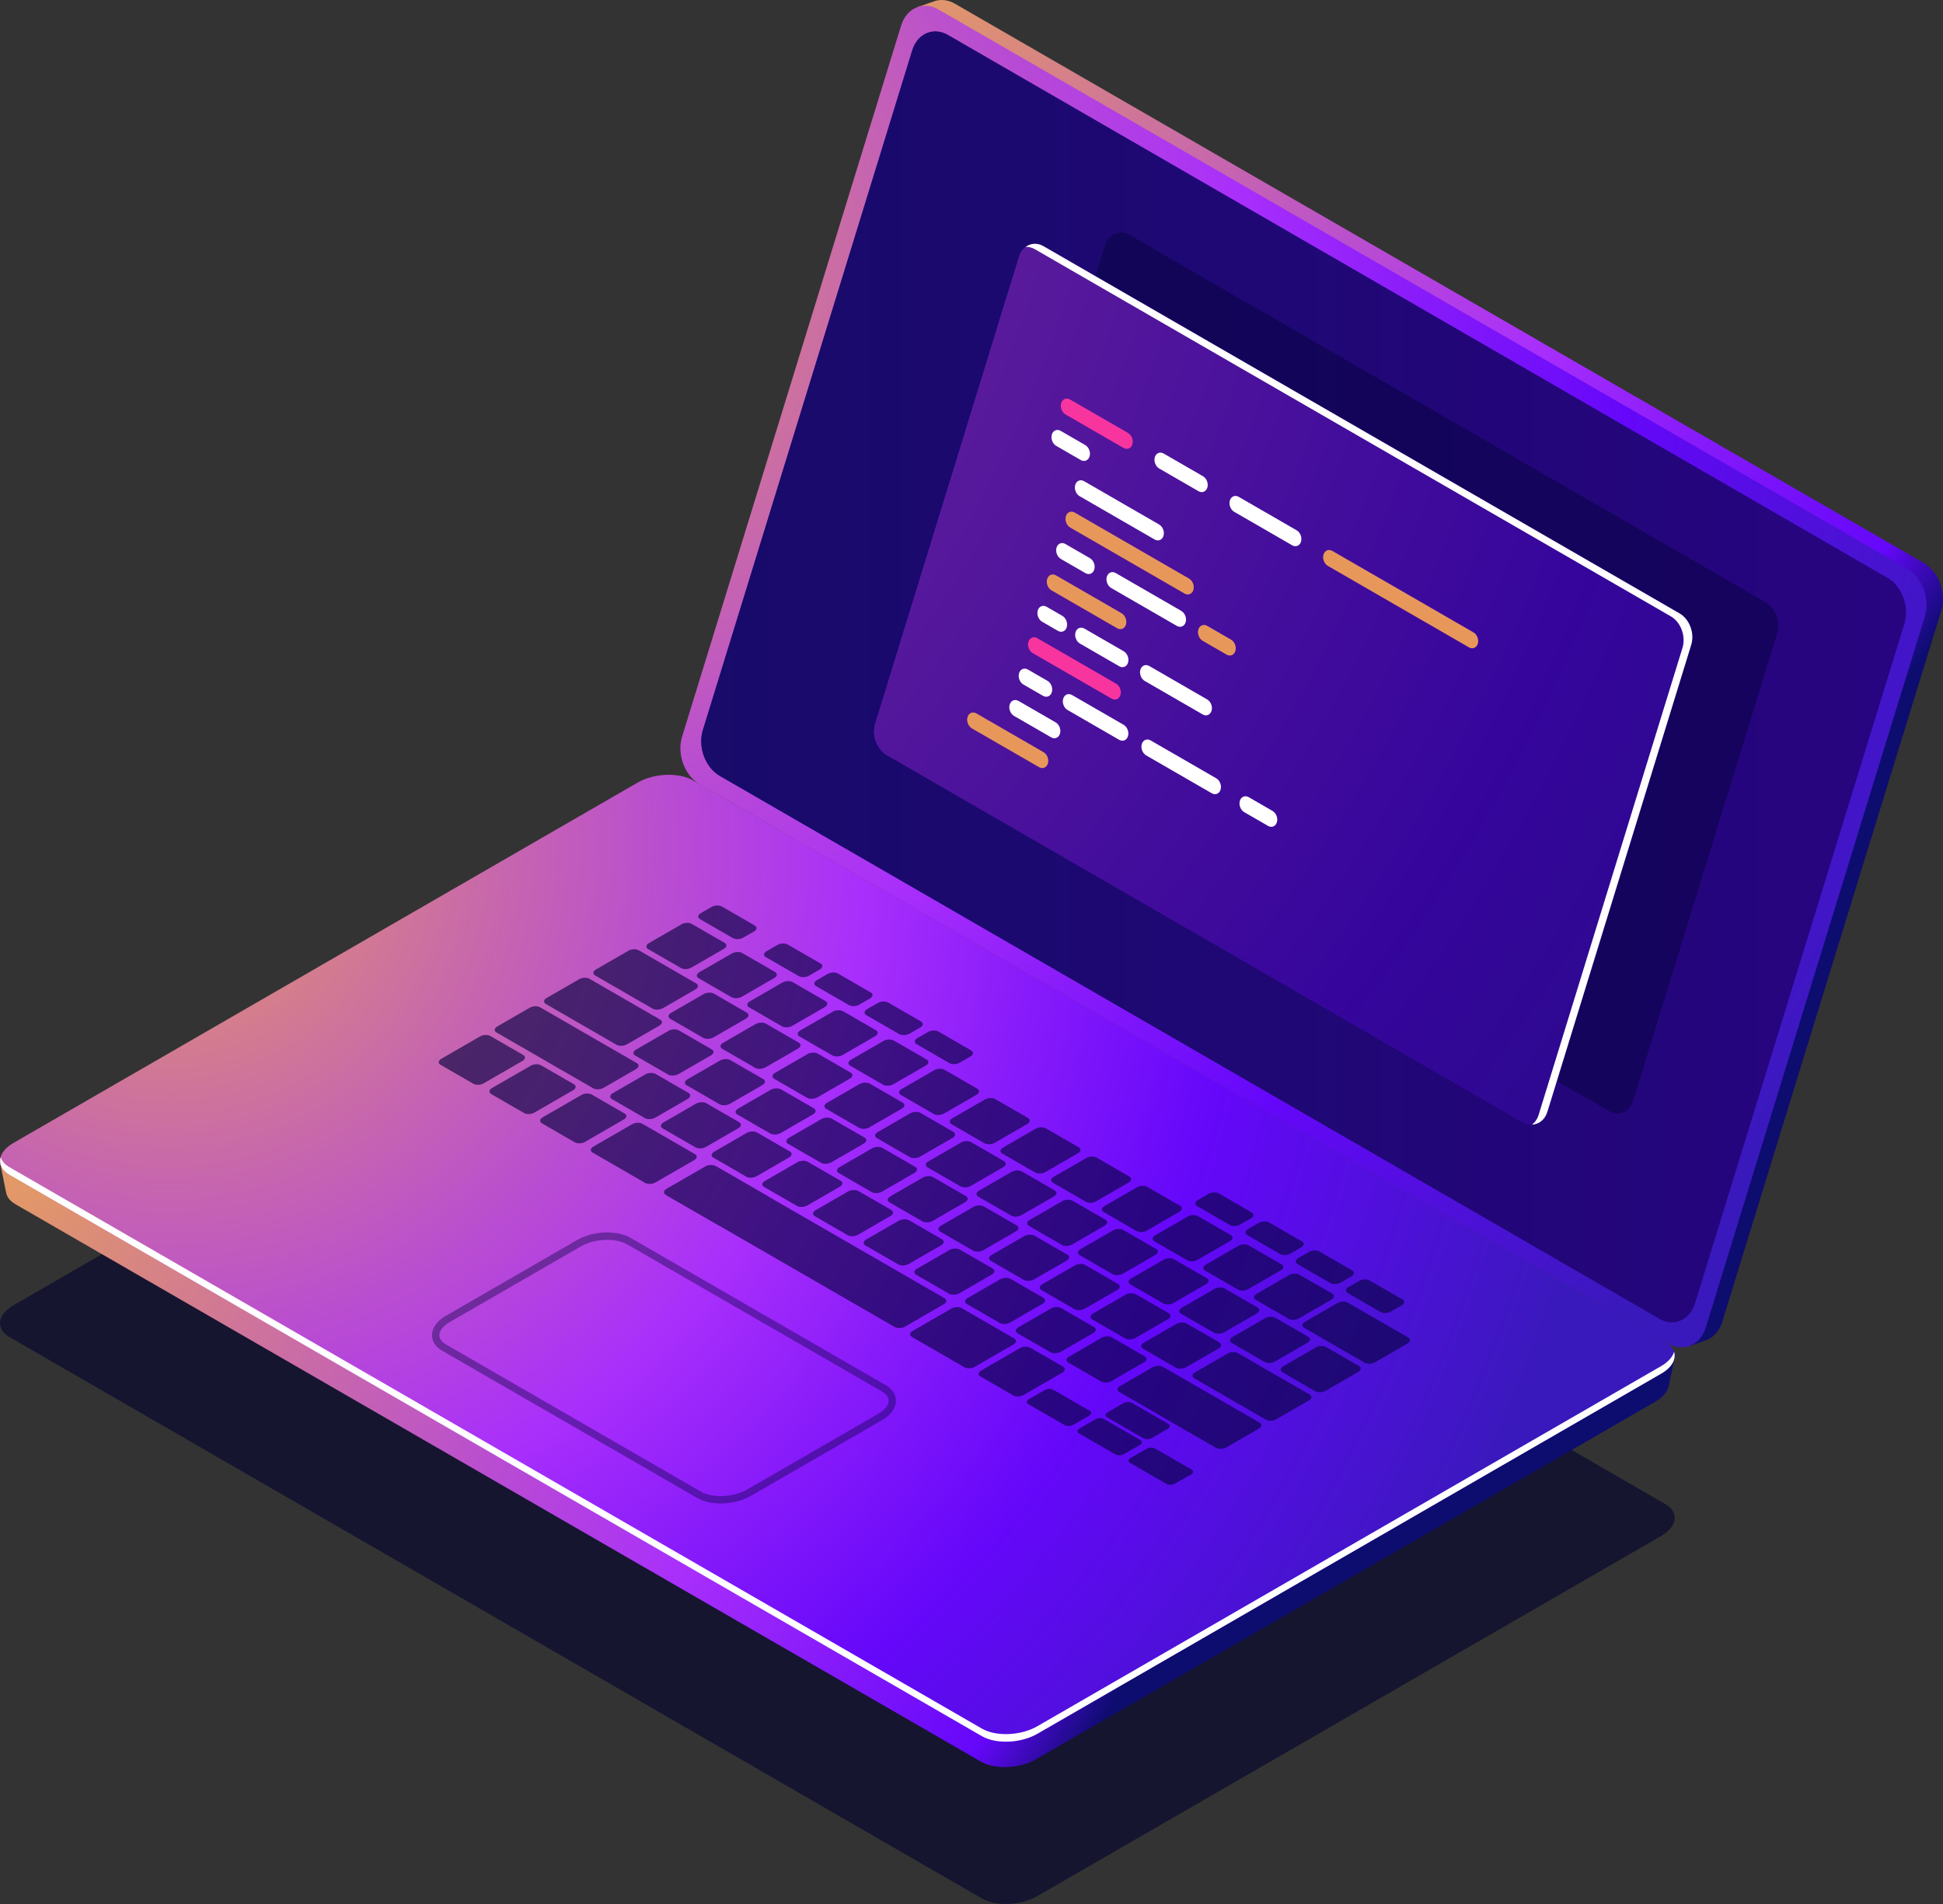<?xml version="1.0" encoding="UTF-8"?>
<svg id="Camada_2" data-name="Camada 2" xmlns="http://www.w3.org/2000/svg" xmlns:xlink="http://www.w3.org/1999/xlink" viewBox="0 0 1318.34 1291.97">
  <rect x="0" y="0" width="1318.34" height="1291.97" fill="#333333" stroke="none"/>
  <defs>
    <style>
      .cls-1 {
        fill: url(#_Áåçûìÿííûé_ãðàäèåíò_109);
      }

      .cls-2 {
        fill: #fff;
      }

      .cls-3 {
        fill: #020230;
        opacity: .6;
      }

      .cls-4, .cls-5 {
        opacity: .4;
      }

      .cls-4, .cls-6, .cls-7 {
        fill: #06033e;
      }

      .cls-8 {
        fill: #f8359e;
      }

      .cls-9 {
        fill: url(#_Áåçûìÿííûé_ãðàäèåíò_441);
      }

      .cls-10 {
        fill: url(#_Áåçûìÿííûé_ãðàäèåíò_343);
      }

      .cls-5, .cls-11 {
        fill: none;
      }

      .cls-12 {
        fill: url(#_Áåçûìÿííûé_ãðàäèåíò_343-2);
      }

      .cls-11, .cls-7 {
        opacity: .5;
      }

      .cls-13 {
        fill: url(#_Áåçûìÿííûé_ãðàäèåíò_113);
      }

      .cls-14 {
        fill: #e8975b;
      }

      .cls-15 {
        fill: url(#_Áåçûìÿííûé_ãðàäèåíò_343-3);
      }
    </style>
    <radialGradient id="_Áåçûìÿííûé_ãðàäèåíò_113" data-name="Áåçûìÿííûé ãðàäèåíò 113" cx="635.75" cy="-21.27" fx="635.75" fy="-21.27" r="1019.99" gradientUnits="userSpaceOnUse">
      <stop offset="0" stop-color="#e39a65"/>
      <stop offset=".47" stop-color="#a92ffb"/>
      <stop offset=".59" stop-color="#881bfa"/>
      <stop offset=".74" stop-color="#6507fa"/>
      <stop offset=".8" stop-color="#0d0c6f"/>
    </radialGradient>
    <radialGradient id="_Áåçûìÿííûé_ãðàäèåíò_109" data-name="Áåçûìÿííûé ãðàäèåíò 109" cx="11.9" cy="797.85" fx="11.9" fy="797.85" r="1115.35" gradientUnits="userSpaceOnUse">
      <stop offset="0" stop-color="#e39a65"/>
      <stop offset=".47" stop-color="#a92ffb"/>
      <stop offset=".57" stop-color="#881bfa"/>
      <stop offset=".68" stop-color="#6507fa"/>
      <stop offset=".74" stop-color="#0d0c6f"/>
    </radialGradient>
    <radialGradient id="_Áåçûìÿííûé_ãðàäèåíò_343" data-name="Áåçûìÿííûé ãðàäèåíò 343" cx="114.48" cy="573.98" fx="114.48" fy="573.98" r="1000.18" gradientUnits="userSpaceOnUse">
      <stop offset="0" stop-color="#e39a65"/>
      <stop offset=".47" stop-color="#a92ffb"/>
      <stop offset=".59" stop-color="#881bfa"/>
      <stop offset=".73" stop-color="#6507fa"/>
      <stop offset="1" stop-color="#3919bb"/>
    </radialGradient>
    <radialGradient id="_Áåçûìÿííûé_ãðàäèåíò_343-2" data-name="Áåçûìÿííûé ãðàäèåíò 343" cx="363.65" cy="191.49" fx="363.65" fy="191.49" r="1020.19" xlink:href="#_Áåçûìÿííûé_ãðàäèåíò_343"/>
    <linearGradient id="_Áåçûìÿííûé_ãðàäèåíò_441" data-name="Áåçûìÿííûé ãðàäèåíò 441" x1="475.78" y1="459.29" x2="1293.27" y2="459.29" gradientUnits="userSpaceOnUse">
      <stop offset="0" stop-color="#3919bb"/>
      <stop offset="1" stop-color="#6507fa"/>
    </linearGradient>
    <radialGradient id="_Áåçûìÿííûé_ãðàäèåíò_343-3" data-name="Áåçûìÿííûé ãðàäèåíò 343" cx="-8.78" cy="-26.37" fx="-8.78" fy="-26.37" r="1588.93" xlink:href="#_Áåçûìÿííûé_ãðàäèåíò_343"/>
  </defs>
  <g id="Camada_2-2" data-name="Camada 2">
    <g>
      <path class="cls-3" d="m666.23,1288.22L6.49,907.32c-9.62-5.55-8.41-15.25,2.69-21.66l423.43-244.47c11.1-6.41,27.9-7.11,37.52-1.55l659.74,380.9c9.62,5.55,8.41,15.25-2.69,21.66l-423.43,244.47c-11.1,6.41-27.9,7.11-37.52,1.55Z"/>
      <path class="cls-13" d="m1305.14,381.95L647.99,2.55c-4.52-2.61-9.23-3.15-13.41-1.93h0s0,0,0,0c-.02,0-.04.02-.06.02l-12.17,4.24,4.28,1.01c-1.72,2.03-3.1,4.56-4.01,7.52l-148.61,482.51c-3.68,11.97,1.71,26.5,12.05,32.47l657.14,379.4c1.6.92,3.22,1.56,4.83,1.97l-1.63,3.55,11.62-4.08h-.03c4.76-1.9,8.68-6.16,10.57-12.3l148.61-482.51c3.68-11.97-1.71-26.5-12.05-32.47Z"/>
      <path class="cls-1" d="m1119.68,925.81l.23.28-649.09-374.75c-9.55-5.51-26.23-4.82-37.25,1.54L14.2,795.01l-13.98-5.34,3.93,19.62h.02c.52,2.94,2.59,5.7,6.3,7.84l655.09,378.22c9.55,5.51,26.23,4.82,37.25-1.54l420.44-242.74c5.19-2.99,8.17-6.71,8.91-10.38l.02.03,4.01-19.09-16.5,4.2Z"/>
      <path class="cls-10" d="m666.23,1178.08L6.49,797.18c-9.62-5.55-8.41-15.25,2.69-21.66l423.43-244.47c11.1-6.41,27.9-7.11,37.52-1.55l659.74,380.9c9.62,5.55,8.41,15.25-2.69,21.66l-423.43,244.47c-11.1,6.41-27.9,7.11-37.52,1.55Z"/>
      <path class="cls-2" d="m1127.18,926.93l-423.43,244.47c-11.1,6.41-27.9,7.11-37.52,1.56L6.49,792.05c-3.28-1.89-5.2-4.28-6-6.84-1.27,4.42.59,8.86,6,11.98l659.74,380.9c9.62,5.55,26.41,4.85,37.52-1.55l423.43-244.47c7.32-4.23,10.24-9.87,8.69-14.82-.99,3.44-3.83,6.88-8.69,9.68Z"/>
      <g class="cls-5">
        <path class="cls-6" d="m321.18,735.37l-22.27-12.86c-1.79-1.03-1.56-2.84.5-4.03l26.29-15.18c2.07-1.19,5.19-1.32,6.98-.29l22.27,12.86c1.79,1.03,1.56,2.84-.5,4.03l-26.29,15.18c-2.07,1.19-5.19,1.32-6.98.29Z"/>
        <path class="cls-6" d="m355.58,755.23l-22.27-12.86c-1.79-1.03-1.56-2.84.5-4.03l26.29-15.18c2.07-1.19,5.19-1.32,6.98-.29l22.27,12.86c1.79,1.03,1.56,2.84-.5,4.03l-26.29,15.18c-2.07,1.19-5.19,1.32-6.98.29Z"/>
        <path class="cls-6" d="m389.97,775.09l-22.27-12.86c-1.79-1.03-1.56-2.84.5-4.03l26.29-15.18c2.06-1.19,5.19-1.32,6.98-.29l22.27,12.86c1.79,1.03,1.56,2.84-.5,4.03l-26.29,15.18c-2.07,1.19-5.19,1.32-6.98.29Z"/>
        <path class="cls-6" d="m437.55,758.69l-22.27-12.86c-1.79-1.03-1.56-2.84.5-4.03l22.07-12.74c2.07-1.19,5.19-1.32,6.98-.29l22.27,12.86c1.79,1.03,1.56,2.84-.5,4.03l-22.07,12.74c-2.07,1.19-5.19,1.32-6.98.29Z"/>
        <path class="cls-6" d="m471.95,778.55l-22.27-12.86c-1.79-1.03-1.56-2.84.5-4.03l22.07-12.74c2.07-1.19,5.19-1.32,6.98-.29l22.27,12.86c1.79,1.03,1.56,2.84-.5,4.03l-22.07,12.74c-2.07,1.19-5.19,1.32-6.98.29Z"/>
        <path class="cls-6" d="m506.34,798.41l-22.27-12.86c-1.79-1.03-1.56-2.84.5-4.03l22.07-12.74c2.06-1.19,5.19-1.32,6.98-.29l22.27,12.86c1.79,1.03,1.56,2.84-.5,4.03l-22.07,12.74c-2.06,1.19-5.19,1.32-6.98.29Z"/>
        <path class="cls-6" d="m540.74,818.27l-22.27-12.86c-1.79-1.03-1.56-2.84.5-4.03l22.07-12.74c2.07-1.19,5.19-1.32,6.98-.29l22.27,12.86c1.79,1.03,1.56,2.84-.5,4.03l-22.07,12.74c-2.07,1.19-5.19,1.32-6.98.29Z"/>
        <path class="cls-6" d="m575.14,838.12l-22.27-12.86c-1.79-1.03-1.56-2.84.5-4.03l22.07-12.74c2.07-1.19,5.19-1.32,6.98-.29l22.27,12.86c1.79,1.03,1.56,2.84-.5,4.03l-22.07,12.74c-2.07,1.19-5.19,1.32-6.98.29Z"/>
        <path class="cls-6" d="m609.53,857.98l-22.27-12.86c-1.79-1.03-1.56-2.84.5-4.03l22.07-12.74c2.07-1.19,5.19-1.32,6.98-.29l22.27,12.86c1.79,1.03,1.56,2.84-.5,4.03l-22.07,12.74c-2.07,1.19-5.19,1.32-6.98.29Z"/>
        <path class="cls-6" d="m643.93,877.84l-22.27-12.86c-1.79-1.03-1.56-2.84.5-4.03l22.07-12.74c2.07-1.19,5.19-1.32,6.98-.29l22.27,12.86c1.79,1.03,1.56,2.84-.5,4.03l-22.07,12.74c-2.07,1.19-5.19,1.32-6.98.29Z"/>
        <path class="cls-6" d="m678.33,897.7l-22.27-12.86c-1.79-1.03-1.56-2.84.5-4.03l22.07-12.74c2.07-1.19,5.19-1.32,6.98-.29l22.27,12.86c1.79,1.03,1.56,2.84-.5,4.03l-22.07,12.74c-2.07,1.19-5.19,1.32-6.98.29Z"/>
        <path class="cls-6" d="m712.73,917.56l-22.27-12.86c-1.79-1.03-1.56-2.84.5-4.03l22.07-12.74c2.07-1.19,5.19-1.32,6.98-.29l22.27,12.86c1.79,1.03,1.56,2.84-.5,4.03l-22.07,12.74c-2.07,1.19-5.19,1.32-6.98.29Z"/>
        <path class="cls-6" d="m747.12,937.42l-22.27-12.86c-1.79-1.03-1.56-2.84.5-4.03l22.07-12.74c2.07-1.19,5.19-1.32,6.98-.29l22.27,12.86c1.79,1.03,1.56,2.84-.5,4.03l-22.07,12.74c-2.06,1.19-5.19,1.32-6.98.29Z"/>
        <path class="cls-6" d="m488.23,749.28l-22.27-12.86c-1.79-1.03-1.56-2.84.5-4.03l22.07-12.74c2.07-1.19,5.19-1.32,6.98-.29l22.27,12.86c1.79,1.03,1.56,2.84-.5,4.03l-22.07,12.74c-2.07,1.19-5.19,1.32-6.98.29Z"/>
        <path class="cls-6" d="m453.32,729.13l-22.27-12.86c-1.79-1.03-1.56-2.84.5-4.03l22.07-12.74c2.07-1.19,5.19-1.32,6.98-.29l22.27,12.86c1.79,1.03,1.56,2.84-.5,4.03l-22.07,12.74c-2.07,1.19-5.19,1.32-6.98.29Z"/>
        <path class="cls-6" d="m418.35,708.94l-47.97-27.7c-1.79-1.03-1.56-2.84.5-4.03l22.07-12.74c2.07-1.19,5.19-1.32,6.98-.29l47.97,27.7c1.79,1.03,1.56,2.84-.5,4.03l-22.07,12.74c-2.07,1.19-5.19,1.32-6.98.29Z"/>
        <path class="cls-6" d="m442.79,684.39l-38.93-22.48c-1.79-1.03-1.56-2.84.5-4.03l22.07-12.74c2.07-1.19,5.19-1.32,6.98-.29l38.93,22.48c1.79,1.03,1.56,2.84-.5,4.03l-22.07,12.74c-2.07,1.19-5.19,1.32-6.98.29Z"/>
        <path class="cls-6" d="m522.63,769.14l-22.27-12.86c-1.79-1.03-1.56-2.84.5-4.03l22.07-12.74c2.07-1.19,5.19-1.32,6.98-.29l22.27,12.86c1.79,1.03,1.56,2.84-.5,4.03l-22.07,12.74c-2.07,1.19-5.19,1.32-6.98.29Z"/>
        <path class="cls-6" d="m557.03,789l-22.27-12.86c-1.79-1.03-1.56-2.84.5-4.03l22.07-12.74c2.07-1.19,5.19-1.32,6.98-.29l22.27,12.86c1.79,1.03,1.56,2.84-.5,4.03l-22.07,12.74c-2.07,1.19-5.19,1.32-6.98.29Z"/>
        <path class="cls-6" d="m591.42,808.86l-22.27-12.86c-1.79-1.03-1.56-2.84.5-4.03l22.07-12.74c2.07-1.19,5.19-1.32,6.98-.29l22.27,12.86c1.79,1.03,1.56,2.84-.5,4.03l-22.07,12.74c-2.07,1.19-5.19,1.32-6.98.29Z"/>
        <path class="cls-6" d="m625.82,828.72l-22.27-12.86c-1.79-1.03-1.56-2.84.5-4.03l22.07-12.74c2.07-1.19,5.19-1.32,6.98-.29l22.27,12.86c1.79,1.03,1.56,2.84-.5,4.03l-22.07,12.74c-2.07,1.19-5.19,1.32-6.98.29Z"/>
        <path class="cls-6" d="m660.22,848.58l-22.27-12.86c-1.79-1.03-1.56-2.84.5-4.03l22.07-12.74c2.06-1.19,5.19-1.32,6.98-.29l22.27,12.86c1.79,1.03,1.56,2.84-.5,4.03l-22.07,12.74c-2.06,1.19-5.19,1.32-6.98.29Z"/>
        <path class="cls-6" d="m694.61,868.44l-22.27-12.86c-1.79-1.03-1.56-2.84.5-4.03l22.07-12.74c2.07-1.19,5.19-1.32,6.98-.29l22.27,12.86c1.79,1.03,1.56,2.84-.5,4.03l-22.07,12.74c-2.07,1.19-5.19,1.32-6.98.29Z"/>
        <path class="cls-6" d="m729.01,888.3l-22.27-12.86c-1.79-1.03-1.56-2.84.5-4.03l22.07-12.74c2.07-1.19,5.19-1.32,6.98-.29l22.27,12.86c1.79,1.03,1.56,2.84-.5,4.03l-22.07,12.74c-2.07,1.19-5.19,1.32-6.98.29Z"/>
        <path class="cls-6" d="m763.41,908.16l-22.27-12.86c-1.79-1.03-1.56-2.84.5-4.03l22.07-12.74c2.06-1.19,5.19-1.32,6.98-.29l22.27,12.86c1.79,1.03,1.56,2.84-.5,4.03l-22.07,12.74c-2.06,1.19-5.19,1.32-6.98.29Z"/>
        <path class="cls-6" d="m797.81,928.02l-22.27-12.86c-1.79-1.03-1.56-2.84.5-4.03l22.07-12.74c2.07-1.19,5.19-1.32,6.98-.29l22.27,12.86c1.79,1.03,1.56,2.84-.5,4.03l-22.07,12.74c-2.07,1.19-5.19,1.32-6.98.29Z"/>
        <path class="cls-6" d="m858.96,963.32l-48.6-28.06c-1.79-1.03-1.56-2.84.5-4.03l22.07-12.74c2.06-1.19,5.19-1.32,6.98-.29l48.6,28.06c1.79,1.03,1.56,2.84-.5,4.03l-22.07,12.74c-2.07,1.19-5.19,1.32-6.98.29Z"/>
        <path class="cls-6" d="m925.93,924.66l-41.02-23.68c-1.79-1.03-1.56-2.84.5-4.03l22.07-12.74c2.07-1.19,5.19-1.32,6.98-.29l41.02,23.68c1.79,1.03,1.56,2.84-.5,4.03l-22.07,12.74c-2.06,1.19-5.19,1.32-6.98.29Z"/>
        <path class="cls-6" d="m582.86,765.26l-22.27-12.86c-1.79-1.03-1.56-2.84.5-4.03l22.07-12.74c2.07-1.19,5.19-1.32,6.98-.29l22.27,12.86c1.79,1.03,1.56,2.84-.5,4.03l-22.07,12.74c-2.07,1.19-5.19,1.32-6.98.29Z"/>
        <path class="cls-6" d="m547.61,744.91l-22.27-12.86c-1.79-1.03-1.56-2.84.5-4.03l22.07-12.74c2.07-1.19,5.19-1.32,6.98-.29l22.27,12.86c1.79,1.03,1.56,2.84-.5,4.03l-22.07,12.74c-2.07,1.19-5.19,1.32-6.98.29Z"/>
        <path class="cls-6" d="m512.36,724.55l-22.27-12.86c-1.79-1.03-1.56-2.84.5-4.03l22.07-12.74c2.07-1.19,5.19-1.32,6.98-.29l22.27,12.86c1.79,1.03,1.56,2.84-.5,4.03l-22.07,12.74c-2.07,1.19-5.19,1.32-6.98.29Z"/>
        <path class="cls-6" d="m477.11,704.2l-22.27-12.86c-1.79-1.03-1.56-2.84.5-4.03l22.07-12.74c2.07-1.19,5.19-1.32,6.98-.29l22.27,12.86c1.79,1.03,1.56,2.84-.5,4.03l-22.07,12.74c-2.07,1.19-5.19,1.32-6.98.29Z"/>
        <path class="cls-6" d="m617.26,785.12l-22.27-12.86c-1.79-1.03-1.56-2.84.5-4.03l22.07-12.74c2.06-1.19,5.19-1.32,6.98-.29l22.27,12.86c1.79,1.03,1.56,2.84-.5,4.03l-22.07,12.74c-2.06,1.19-5.19,1.32-6.98.29Z"/>
        <path class="cls-6" d="m651.66,804.98l-22.27-12.86c-1.79-1.03-1.56-2.84.5-4.03l22.07-12.74c2.07-1.19,5.19-1.32,6.98-.29l22.27,12.86c1.79,1.03,1.56,2.84-.5,4.03l-22.07,12.74c-2.07,1.19-5.19,1.32-6.98.29Z"/>
        <path class="cls-6" d="m686.06,824.84l-22.27-12.86c-1.79-1.03-1.56-2.84.5-4.03l22.07-12.74c2.07-1.19,5.19-1.32,6.98-.29l22.27,12.86c1.79,1.03,1.56,2.84-.5,4.03l-22.07,12.74c-2.07,1.19-5.19,1.32-6.98.29Z"/>
        <path class="cls-6" d="m720.45,844.7l-22.27-12.86c-1.79-1.03-1.56-2.84.5-4.03l22.07-12.74c2.07-1.19,5.19-1.32,6.98-.29l22.27,12.86c1.79,1.03,1.56,2.84-.5,4.03l-22.07,12.74c-2.07,1.19-5.19,1.32-6.98.29Z"/>
        <path class="cls-6" d="m754.85,864.56l-22.27-12.86c-1.79-1.03-1.56-2.84.5-4.03l22.07-12.74c2.07-1.19,5.19-1.32,6.98-.29l22.27,12.86c1.79,1.03,1.56,2.84-.5,4.03l-22.07,12.74c-2.07,1.19-5.19,1.32-6.98.29Z"/>
        <path class="cls-6" d="m789.25,884.41l-22.27-12.86c-1.79-1.03-1.56-2.84.5-4.03l22.07-12.74c2.07-1.19,5.19-1.32,6.98-.29l22.27,12.86c1.79,1.03,1.56,2.84-.5,4.03l-22.07,12.74c-2.07,1.19-5.19,1.32-6.98.29Z"/>
        <path class="cls-6" d="m823.65,904.27l-22.27-12.86c-1.79-1.03-1.56-2.84.5-4.03l22.07-12.74c2.07-1.19,5.19-1.32,6.98-.29l22.27,12.86c1.79,1.03,1.56,2.84-.5,4.03l-22.07,12.74c-2.07,1.19-5.19,1.32-6.98.29Z"/>
        <path class="cls-6" d="m858.04,924.13l-22.27-12.86c-1.79-1.03-1.56-2.84.5-4.03l22.07-12.74c2.06-1.19,5.19-1.32,6.98-.29l22.27,12.86c1.79,1.03,1.56,2.84-.5,4.03l-22.07,12.74c-2.06,1.19-5.19,1.32-6.98.29Z"/>
        <path class="cls-6" d="m892.44,943.99l-22.27-12.86c-1.79-1.03-1.56-2.84.5-4.03l22.07-12.74c2.07-1.19,5.19-1.32,6.98-.29l22.27,12.86c1.79,1.03,1.56,2.84-.5,4.03l-22.07,12.74c-2.07,1.19-5.19,1.32-6.98.29Z"/>
        <path class="cls-6" d="m564.75,716.14l-22.27-12.86c-1.79-1.03-1.56-2.84.5-4.03l22.07-12.74c2.07-1.19,5.19-1.32,6.98-.29l22.27,12.86c1.79,1.03,1.56,2.84-.5,4.03l-22.07,12.74c-2.07,1.19-5.19,1.32-6.98.29Z"/>
        <path class="cls-6" d="m530.53,696.38l-22.27-12.86c-1.79-1.03-1.56-2.84.5-4.03l22.07-12.74c2.07-1.19,5.19-1.32,6.98-.29l22.27,12.86c1.79,1.03,1.56,2.84-.5,4.03l-22.07,12.74c-2.07,1.19-5.19,1.32-6.98.29Z"/>
        <path class="cls-6" d="m496.3,676.62l-22.27-12.86c-1.79-1.03-1.56-2.84.5-4.03l22.07-12.74c2.07-1.19,5.19-1.32,6.98-.29l22.27,12.86c1.79,1.03,1.56,2.84-.5,4.03l-22.07,12.74c-2.07,1.19-5.19,1.32-6.98.29Z"/>
        <path class="cls-6" d="m462.07,656.86l-22.27-12.86c-1.79-1.03-1.56-2.84.5-4.03l22.07-12.74c2.07-1.19,5.19-1.32,6.98-.29l22.27,12.86c1.79,1.03,1.56,2.84-.5,4.03l-22.07,12.74c-2.07,1.19-5.19,1.32-6.98.29Z"/>
        <path class="cls-6" d="m497.27,636.54l-22.27-12.86c-1.79-1.03-1.56-2.84.5-4.03l7.3-4.21c2.07-1.19,5.19-1.32,6.98-.29l22.27,12.86c1.79,1.03,1.56,2.84-.5,4.03l-7.3,4.21c-2.07,1.19-5.19,1.32-6.98.29Z"/>
        <path class="cls-6" d="m541.93,662.32l-22.27-12.86c-1.79-1.03-1.56-2.84.5-4.03l7.3-4.21c2.07-1.19,5.19-1.32,6.98-.29l22.27,12.86c1.79,1.03,1.56,2.84-.5,4.03l-7.3,4.21c-2.07,1.19-5.19,1.32-6.98.29Z"/>
        <path class="cls-6" d="m576.02,682l-22.27-12.86c-1.79-1.03-1.56-2.84.5-4.03l7.3-4.21c2.07-1.19,5.19-1.32,6.98-.29l22.27,12.86c1.79,1.03,1.56,2.84-.5,4.03l-7.3,4.21c-2.07,1.19-5.19,1.32-6.98.29Z"/>
        <path class="cls-6" d="m610.1,701.68l-22.27-12.86c-1.79-1.03-1.56-2.84.5-4.03l7.3-4.21c2.07-1.19,5.19-1.32,6.98-.29l22.27,12.86c1.79,1.03,1.56,2.84-.5,4.03l-7.3,4.21c-2.07,1.19-5.19,1.32-6.98.29Z"/>
        <path class="cls-6" d="m644.18,721.36l-22.27-12.86c-1.79-1.03-1.56-2.84.5-4.03l7.3-4.21c2.06-1.19,5.19-1.32,6.98-.29l22.27,12.86c1.79,1.03,1.56,2.84-.5,4.03l-7.3,4.21c-2.06,1.19-5.19,1.32-6.98.29Z"/>
        <path class="cls-6" d="m834.47,831.22l-22.27-12.86c-1.79-1.03-1.56-2.84.5-4.03l7.3-4.21c2.07-1.19,5.19-1.32,6.98-.29l22.27,12.86c1.79,1.03,1.56,2.84-.5,4.03l-7.3,4.21c-2.07,1.19-5.19,1.32-6.98.29Z"/>
        <path class="cls-6" d="m868.55,850.9l-22.27-12.86c-1.79-1.03-1.56-2.84.5-4.03l7.3-4.21c2.07-1.19,5.19-1.32,6.98-.29l22.27,12.86c1.79,1.03,1.56,2.84-.5,4.03l-7.3,4.21c-2.07,1.19-5.19,1.32-6.98.29Z"/>
        <path class="cls-6" d="m902.64,870.58l-22.27-12.86c-1.79-1.03-1.56-2.84.5-4.03l7.3-4.21c2.07-1.19,5.19-1.32,6.98-.29l22.27,12.86c1.79,1.03,1.56,2.84-.5,4.03l-7.3,4.21c-2.07,1.19-5.19,1.32-6.98.29Z"/>
        <path class="cls-6" d="m936.72,890.25l-22.27-12.86c-1.79-1.03-1.56-2.84.5-4.03l7.3-4.21c2.07-1.19,5.19-1.32,6.98-.29l22.27,12.86c1.79,1.03,1.56,2.84-.5,4.03l-7.3,4.21c-2.07,1.19-5.19,1.32-6.98.29Z"/>
        <path class="cls-6" d="m599.15,736l-22.27-12.86c-1.79-1.03-1.56-2.84.5-4.03l22.07-12.74c2.07-1.19,5.19-1.32,6.98-.29l22.27,12.86c1.79,1.03,1.56,2.84-.5,4.03l-22.07,12.74c-2.07,1.19-5.19,1.32-6.98.29Z"/>
        <path class="cls-6" d="m633.55,755.86l-22.27-12.86c-1.79-1.03-1.56-2.84.5-4.03l22.07-12.74c2.07-1.19,5.19-1.32,6.98-.29l22.27,12.86c1.79,1.03,1.56,2.84-.5,4.03l-22.07,12.74c-2.07,1.19-5.19,1.32-6.98.29Z"/>
        <path class="cls-6" d="m667.94,775.72l-22.27-12.86c-1.79-1.03-1.56-2.84.5-4.03l22.07-12.74c2.07-1.19,5.19-1.32,6.98-.29l22.27,12.86c1.79,1.03,1.56,2.84-.5,4.03l-22.07,12.74c-2.07,1.19-5.19,1.32-6.98.29Z"/>
        <path class="cls-6" d="m702.34,795.58l-22.27-12.86c-1.79-1.03-1.56-2.84.5-4.03l22.07-12.74c2.07-1.19,5.19-1.32,6.98-.29l22.27,12.86c1.79,1.03,1.56,2.84-.5,4.03l-22.07,12.74c-2.07,1.19-5.19,1.32-6.98.29Z"/>
        <path class="cls-6" d="m736.74,815.43l-22.27-12.86c-1.79-1.03-1.56-2.84.5-4.03l22.07-12.74c2.07-1.19,5.19-1.32,6.98-.29l22.27,12.86c1.79,1.03,1.56,2.84-.5,4.03l-22.07,12.74c-2.07,1.19-5.19,1.32-6.98.29Z"/>
        <path class="cls-6" d="m771.14,835.29l-22.27-12.86c-1.79-1.03-1.56-2.84.5-4.03l22.07-12.74c2.06-1.19,5.19-1.32,6.98-.29l22.27,12.86c1.79,1.03,1.56,2.84-.5,4.03l-22.07,12.74c-2.06,1.19-5.19,1.32-6.98.29Z"/>
        <path class="cls-6" d="m805.53,855.15l-22.27-12.86c-1.79-1.03-1.56-2.84.5-4.03l22.07-12.74c2.07-1.19,5.19-1.32,6.98-.29l22.27,12.86c1.79,1.03,1.56,2.84-.5,4.03l-22.07,12.74c-2.07,1.19-5.19,1.32-6.98.29Z"/>
        <path class="cls-6" d="m839.93,875.01l-22.27-12.86c-1.79-1.03-1.56-2.84.5-4.03l22.07-12.74c2.07-1.19,5.19-1.32,6.98-.29l22.27,12.86c1.79,1.03,1.56,2.84-.5,4.03l-22.07,12.74c-2.07,1.19-5.19,1.32-6.98.29Z"/>
        <path class="cls-6" d="m874.33,894.87l-22.27-12.86c-1.79-1.03-1.56-2.84.5-4.03l22.07-12.74c2.06-1.19,5.19-1.32,6.98-.29l22.27,12.86c1.79,1.03,1.56,2.84-.5,4.03l-22.07,12.74c-2.06,1.19-5.19,1.32-6.98.29Z"/>
        <path class="cls-6" d="m402.49,738.45l-65.6-37.87c-1.79-1.03-1.56-2.84.5-4.03l22.07-12.74c2.07-1.19,5.19-1.32,6.98-.29l65.6,37.87c1.79,1.03,1.56,2.84-.5,4.03l-22.07,12.74c-2.07,1.19-5.19,1.32-6.98.29Z"/>
        <path class="cls-6" d="m825.07,982.43l-65.6-37.87c-1.79-1.03-1.56-2.84.5-4.03l22.07-12.74c2.06-1.19,5.19-1.32,6.98-.29l65.6,37.87c1.79,1.03,1.56,2.84-.5,4.03l-22.07,12.74c-2.07,1.19-5.19,1.32-6.98.29Z"/>
        <path class="cls-6" d="m687.51,946.87l-22.27-12.86c-1.79-1.03-1.56-2.84.5-4.03l26.29-15.18c2.07-1.19,5.19-1.32,6.98-.29l22.27,12.86c1.79,1.03,1.56,2.84-.5,4.03l-26.29,15.18c-2.07,1.19-5.19,1.32-6.98.29Z"/>
        <path class="cls-6" d="m437.72,802.65l-35.62-20.57c-1.79-1.03-1.56-2.84.5-4.03l26.29-15.18c2.07-1.19,5.19-1.32,6.98-.29l35.62,20.57c1.79,1.03,1.56,2.84-.5,4.03l-26.29,15.18c-2.07,1.19-5.19,1.32-6.98.29Z"/>
        <path class="cls-6" d="m654.37,927.74l-35.62-20.57c-1.79-1.03-1.56-2.84.5-4.03l26.29-15.18c2.07-1.19,5.19-1.32,6.98-.29l35.62,20.57c1.79,1.03,1.56,2.84-.5,4.03l-26.29,15.18c-2.07,1.19-5.19,1.32-6.98.29Z"/>
        <path class="cls-6" d="m487.35,831.31l-35.62-20.57c-1.79-1.03-1.56-2.84.5-4.03l26.29-15.18c2.07-1.19,5.19-1.32,6.98-.29l35.62,20.57c1.79,1.03,1.56,2.84-.5,4.03l-26.29,15.18c-2.07,1.19-5.19,1.32-6.98.29Z"/>
        <path class="cls-6" d="m485.74,791.38l154.87,89.42c1.92,1.11,1.92,2.91,0,4.02l-26.81,15.48c-1.92,1.11-5.04,1.11-6.96,0l-154.87-89.42,33.77-19.5Z"/>
        <path class="cls-6" d="m783.65,982.88l24.81,14.32c1.47.85,1.28,2.32-.41,3.3l-10.76,6.21c-1.69.98-4.25,1.08-5.72.24l-24.81-14.32c-1.47-.85-1.28-2.32.41-3.3l10.75-6.21c1.69-.98,4.25-1.08,5.72-.24Z"/>
        <path class="cls-6" d="m748.97,962.86l24.81,14.32c1.47.85,1.28,2.32-.41,3.3l-10.76,6.21c-1.69.98-4.25,1.08-5.72.24l-24.81-14.32c-1.47-.85-1.28-2.32.41-3.3l10.75-6.21c1.69-.98,4.25-1.08,5.72-.24Z"/>
        <path class="cls-6" d="m714.57,943l24.81,14.32c1.47.85,1.28,2.32-.41,3.3l-10.75,6.21c-1.69.98-4.25,1.08-5.72.24l-24.81-14.32c-1.47-.85-1.28-2.32.41-3.3l10.75-6.21c1.69-.98,4.25-1.08,5.72-.24Z"/>
        <path class="cls-6" d="m767.96,951.89l24.81,14.32c1.47.85,1.28,2.32-.41,3.3l-10.76,6.21c-1.69.98-4.25,1.08-5.72.24l-24.81-14.32c-1.47-.85-1.28-2.33.41-3.3l10.76-6.21c1.69-.98,4.25-1.08,5.72-.24Z"/>
      </g>
      <g class="cls-5">
        <path class="cls-6" d="m321.18,735.37l-22.27-12.86c-1.79-1.03-1.56-2.84.5-4.03l26.29-15.18c2.07-1.19,5.19-1.32,6.98-.29l22.27,12.86c1.79,1.03,1.56,2.84-.5,4.03l-26.29,15.18c-2.07,1.19-5.19,1.32-6.98.29Z"/>
        <path class="cls-6" d="m355.58,755.23l-22.27-12.86c-1.79-1.03-1.56-2.84.5-4.03l26.29-15.18c2.07-1.19,5.19-1.32,6.98-.29l22.27,12.86c1.79,1.03,1.56,2.84-.5,4.03l-26.29,15.18c-2.07,1.19-5.19,1.32-6.98.29Z"/>
        <path class="cls-6" d="m389.97,775.09l-22.27-12.86c-1.79-1.03-1.56-2.84.5-4.03l26.29-15.18c2.06-1.19,5.19-1.32,6.98-.29l22.27,12.86c1.79,1.03,1.56,2.84-.5,4.03l-26.29,15.18c-2.07,1.19-5.19,1.32-6.98.29Z"/>
        <path class="cls-6" d="m437.55,758.69l-22.27-12.86c-1.79-1.03-1.56-2.84.5-4.03l22.07-12.74c2.07-1.19,5.19-1.32,6.98-.29l22.27,12.86c1.79,1.03,1.56,2.84-.5,4.03l-22.07,12.74c-2.07,1.19-5.19,1.32-6.98.29Z"/>
        <path class="cls-6" d="m471.95,778.55l-22.27-12.86c-1.79-1.03-1.56-2.84.5-4.03l22.07-12.74c2.07-1.19,5.19-1.32,6.98-.29l22.27,12.86c1.79,1.03,1.56,2.84-.5,4.03l-22.07,12.74c-2.07,1.19-5.19,1.32-6.98.29Z"/>
        <path class="cls-6" d="m506.34,798.41l-22.27-12.86c-1.79-1.03-1.56-2.84.5-4.03l22.07-12.74c2.06-1.19,5.19-1.32,6.98-.29l22.27,12.86c1.79,1.03,1.56,2.84-.5,4.03l-22.07,12.74c-2.06,1.19-5.19,1.32-6.98.29Z"/>
        <path class="cls-6" d="m540.74,818.27l-22.27-12.86c-1.79-1.03-1.56-2.84.5-4.03l22.07-12.74c2.07-1.19,5.19-1.32,6.98-.29l22.27,12.86c1.79,1.03,1.56,2.84-.5,4.03l-22.07,12.74c-2.07,1.19-5.19,1.32-6.98.29Z"/>
        <path class="cls-6" d="m575.14,838.12l-22.27-12.86c-1.79-1.03-1.56-2.84.5-4.03l22.07-12.74c2.07-1.19,5.19-1.32,6.98-.29l22.27,12.86c1.79,1.03,1.56,2.84-.5,4.03l-22.07,12.74c-2.07,1.19-5.19,1.32-6.98.29Z"/>
        <path class="cls-6" d="m609.53,857.98l-22.27-12.86c-1.79-1.03-1.56-2.84.5-4.03l22.07-12.74c2.07-1.19,5.19-1.32,6.98-.29l22.27,12.86c1.79,1.03,1.56,2.84-.5,4.03l-22.07,12.74c-2.07,1.19-5.19,1.32-6.98.29Z"/>
        <path class="cls-6" d="m643.93,877.84l-22.27-12.86c-1.79-1.03-1.56-2.84.5-4.03l22.07-12.74c2.07-1.19,5.19-1.32,6.98-.29l22.27,12.86c1.79,1.03,1.56,2.84-.5,4.03l-22.07,12.74c-2.07,1.19-5.19,1.32-6.98.29Z"/>
        <path class="cls-6" d="m678.33,897.7l-22.27-12.86c-1.79-1.03-1.56-2.84.5-4.03l22.07-12.74c2.07-1.19,5.19-1.32,6.98-.29l22.27,12.86c1.79,1.03,1.56,2.84-.5,4.03l-22.07,12.74c-2.07,1.19-5.19,1.32-6.98.29Z"/>
        <path class="cls-6" d="m712.73,917.56l-22.27-12.86c-1.79-1.03-1.56-2.84.5-4.03l22.07-12.74c2.07-1.19,5.19-1.32,6.98-.29l22.27,12.86c1.79,1.03,1.56,2.84-.5,4.03l-22.07,12.74c-2.07,1.19-5.19,1.32-6.98.29Z"/>
        <path class="cls-6" d="m747.12,937.42l-22.27-12.86c-1.79-1.03-1.56-2.84.5-4.03l22.07-12.74c2.07-1.19,5.19-1.32,6.98-.29l22.27,12.86c1.79,1.03,1.56,2.84-.5,4.03l-22.07,12.74c-2.06,1.19-5.19,1.32-6.98.29Z"/>
        <path class="cls-6" d="m488.23,749.28l-22.27-12.86c-1.79-1.03-1.56-2.84.5-4.03l22.07-12.74c2.07-1.19,5.19-1.32,6.98-.29l22.27,12.86c1.79,1.03,1.56,2.84-.5,4.03l-22.07,12.74c-2.07,1.19-5.19,1.32-6.98.29Z"/>
        <path class="cls-6" d="m453.32,729.13l-22.27-12.86c-1.79-1.03-1.56-2.84.5-4.03l22.07-12.74c2.07-1.19,5.19-1.32,6.98-.29l22.27,12.86c1.79,1.03,1.56,2.84-.5,4.03l-22.07,12.74c-2.07,1.19-5.19,1.32-6.98.29Z"/>
        <path class="cls-6" d="m418.35,708.94l-47.97-27.7c-1.79-1.03-1.56-2.84.5-4.03l22.07-12.74c2.07-1.19,5.19-1.32,6.98-.29l47.97,27.7c1.79,1.03,1.56,2.84-.5,4.03l-22.07,12.74c-2.07,1.19-5.19,1.32-6.98.29Z"/>
        <path class="cls-6" d="m442.79,684.39l-38.93-22.48c-1.79-1.03-1.56-2.84.5-4.03l22.07-12.74c2.07-1.19,5.19-1.32,6.98-.29l38.93,22.48c1.79,1.03,1.56,2.84-.5,4.03l-22.07,12.74c-2.07,1.19-5.19,1.32-6.98.29Z"/>
        <path class="cls-6" d="m522.63,769.14l-22.27-12.86c-1.79-1.03-1.56-2.84.5-4.03l22.07-12.74c2.07-1.19,5.19-1.32,6.98-.29l22.27,12.86c1.79,1.03,1.56,2.84-.5,4.03l-22.07,12.74c-2.07,1.19-5.19,1.32-6.98.29Z"/>
        <path class="cls-6" d="m557.03,789l-22.27-12.86c-1.79-1.03-1.56-2.84.5-4.03l22.07-12.74c2.07-1.19,5.19-1.32,6.98-.29l22.27,12.86c1.79,1.03,1.56,2.84-.5,4.03l-22.07,12.74c-2.07,1.19-5.19,1.32-6.98.29Z"/>
        <path class="cls-6" d="m591.42,808.86l-22.27-12.86c-1.79-1.03-1.56-2.84.5-4.03l22.07-12.74c2.07-1.19,5.19-1.32,6.98-.29l22.27,12.86c1.79,1.03,1.56,2.84-.5,4.03l-22.07,12.74c-2.07,1.19-5.19,1.32-6.98.29Z"/>
        <path class="cls-6" d="m625.82,828.72l-22.27-12.86c-1.79-1.03-1.56-2.84.5-4.03l22.07-12.74c2.07-1.19,5.19-1.32,6.98-.29l22.27,12.86c1.79,1.03,1.56,2.84-.5,4.03l-22.07,12.74c-2.07,1.19-5.19,1.32-6.98.29Z"/>
        <path class="cls-6" d="m660.22,848.58l-22.27-12.86c-1.79-1.03-1.56-2.84.5-4.03l22.07-12.74c2.06-1.19,5.19-1.32,6.98-.29l22.27,12.86c1.79,1.03,1.56,2.84-.5,4.03l-22.07,12.74c-2.06,1.19-5.19,1.32-6.98.29Z"/>
        <path class="cls-6" d="m694.61,868.44l-22.27-12.86c-1.79-1.03-1.56-2.84.5-4.03l22.07-12.74c2.07-1.19,5.19-1.32,6.98-.29l22.27,12.86c1.79,1.03,1.56,2.84-.5,4.03l-22.07,12.74c-2.07,1.19-5.19,1.32-6.98.29Z"/>
        <path class="cls-6" d="m729.01,888.3l-22.27-12.86c-1.79-1.03-1.56-2.84.5-4.03l22.07-12.74c2.07-1.19,5.19-1.32,6.98-.29l22.27,12.86c1.79,1.03,1.56,2.84-.5,4.03l-22.07,12.74c-2.07,1.19-5.19,1.32-6.98.29Z"/>
        <path class="cls-6" d="m763.41,908.16l-22.27-12.86c-1.79-1.03-1.56-2.84.5-4.03l22.07-12.74c2.06-1.19,5.19-1.32,6.98-.29l22.27,12.86c1.79,1.03,1.56,2.84-.5,4.03l-22.07,12.74c-2.06,1.19-5.19,1.32-6.98.29Z"/>
        <path class="cls-6" d="m797.81,928.02l-22.27-12.86c-1.79-1.03-1.56-2.84.5-4.03l22.07-12.74c2.07-1.19,5.19-1.32,6.98-.29l22.27,12.86c1.79,1.03,1.56,2.84-.5,4.03l-22.07,12.74c-2.07,1.19-5.19,1.32-6.98.29Z"/>
        <path class="cls-6" d="m858.96,963.32l-48.6-28.06c-1.79-1.03-1.56-2.84.5-4.03l22.07-12.74c2.06-1.19,5.19-1.32,6.98-.29l48.6,28.06c1.79,1.03,1.56,2.84-.5,4.03l-22.07,12.74c-2.07,1.19-5.19,1.32-6.98.29Z"/>
        <path class="cls-6" d="m925.93,924.66l-41.02-23.68c-1.79-1.03-1.56-2.84.5-4.03l22.07-12.74c2.07-1.19,5.19-1.32,6.98-.29l41.02,23.68c1.79,1.03,1.56,2.84-.5,4.03l-22.07,12.74c-2.06,1.19-5.19,1.32-6.98.29Z"/>
        <path class="cls-6" d="m582.86,765.26l-22.27-12.86c-1.79-1.03-1.56-2.84.5-4.03l22.07-12.74c2.07-1.19,5.19-1.32,6.98-.29l22.27,12.86c1.79,1.03,1.56,2.84-.5,4.03l-22.07,12.74c-2.07,1.19-5.19,1.32-6.98.29Z"/>
        <path class="cls-6" d="m547.61,744.91l-22.27-12.86c-1.79-1.03-1.56-2.84.5-4.03l22.07-12.74c2.07-1.19,5.19-1.32,6.98-.29l22.27,12.86c1.79,1.03,1.56,2.84-.5,4.03l-22.07,12.74c-2.07,1.19-5.19,1.32-6.98.29Z"/>
        <path class="cls-6" d="m512.36,724.55l-22.27-12.86c-1.79-1.03-1.56-2.84.5-4.03l22.07-12.74c2.07-1.19,5.19-1.32,6.98-.29l22.27,12.86c1.79,1.03,1.56,2.84-.5,4.03l-22.07,12.74c-2.07,1.19-5.19,1.32-6.98.29Z"/>
        <path class="cls-6" d="m477.11,704.2l-22.27-12.86c-1.79-1.03-1.56-2.84.5-4.03l22.07-12.74c2.07-1.19,5.19-1.32,6.98-.29l22.27,12.86c1.79,1.03,1.56,2.84-.5,4.03l-22.07,12.74c-2.07,1.19-5.19,1.32-6.98.29Z"/>
        <path class="cls-6" d="m617.26,785.12l-22.27-12.86c-1.79-1.03-1.56-2.84.5-4.03l22.07-12.74c2.06-1.19,5.19-1.32,6.98-.29l22.27,12.86c1.79,1.03,1.56,2.84-.5,4.03l-22.07,12.74c-2.06,1.19-5.19,1.32-6.98.29Z"/>
        <path class="cls-6" d="m651.66,804.98l-22.27-12.86c-1.79-1.03-1.56-2.84.5-4.03l22.07-12.74c2.07-1.19,5.19-1.32,6.98-.29l22.27,12.86c1.79,1.03,1.56,2.84-.5,4.03l-22.07,12.74c-2.07,1.19-5.19,1.32-6.98.29Z"/>
        <path class="cls-6" d="m686.06,824.84l-22.27-12.86c-1.79-1.03-1.56-2.84.5-4.03l22.07-12.74c2.07-1.19,5.19-1.32,6.98-.29l22.27,12.86c1.79,1.03,1.56,2.84-.5,4.03l-22.07,12.74c-2.07,1.19-5.19,1.32-6.98.29Z"/>
        <path class="cls-6" d="m720.45,844.7l-22.27-12.86c-1.79-1.03-1.56-2.84.5-4.03l22.07-12.74c2.07-1.19,5.19-1.32,6.98-.29l22.27,12.86c1.79,1.03,1.56,2.84-.5,4.03l-22.07,12.74c-2.07,1.19-5.19,1.32-6.98.29Z"/>
        <path class="cls-6" d="m754.85,864.56l-22.27-12.86c-1.79-1.03-1.56-2.84.5-4.03l22.07-12.74c2.07-1.19,5.19-1.32,6.98-.29l22.27,12.86c1.79,1.03,1.56,2.84-.5,4.03l-22.07,12.74c-2.07,1.19-5.19,1.32-6.98.29Z"/>
        <path class="cls-6" d="m789.25,884.41l-22.27-12.86c-1.79-1.03-1.56-2.84.5-4.03l22.07-12.74c2.07-1.19,5.19-1.32,6.98-.29l22.27,12.86c1.79,1.03,1.56,2.84-.5,4.03l-22.07,12.74c-2.07,1.19-5.19,1.32-6.98.29Z"/>
        <path class="cls-6" d="m823.65,904.27l-22.27-12.86c-1.79-1.03-1.56-2.84.5-4.03l22.07-12.74c2.07-1.19,5.19-1.32,6.98-.29l22.27,12.86c1.79,1.03,1.56,2.84-.5,4.03l-22.07,12.74c-2.07,1.19-5.19,1.32-6.98.29Z"/>
        <path class="cls-6" d="m858.04,924.13l-22.27-12.86c-1.79-1.03-1.56-2.84.5-4.03l22.07-12.74c2.06-1.19,5.19-1.32,6.98-.29l22.27,12.86c1.79,1.03,1.56,2.84-.5,4.03l-22.07,12.74c-2.06,1.19-5.19,1.32-6.98.29Z"/>
        <path class="cls-6" d="m892.44,943.99l-22.27-12.86c-1.79-1.03-1.56-2.84.5-4.03l22.07-12.74c2.07-1.19,5.19-1.32,6.98-.29l22.27,12.86c1.79,1.03,1.56,2.84-.5,4.03l-22.07,12.74c-2.07,1.19-5.19,1.32-6.98.29Z"/>
        <path class="cls-6" d="m564.75,716.14l-22.27-12.86c-1.79-1.03-1.56-2.84.5-4.03l22.07-12.74c2.07-1.19,5.19-1.32,6.98-.29l22.27,12.86c1.79,1.03,1.56,2.84-.5,4.03l-22.07,12.74c-2.07,1.19-5.19,1.32-6.98.29Z"/>
        <path class="cls-6" d="m530.53,696.38l-22.27-12.86c-1.79-1.03-1.56-2.84.5-4.03l22.07-12.74c2.07-1.19,5.19-1.32,6.98-.29l22.27,12.86c1.79,1.03,1.56,2.84-.5,4.03l-22.07,12.74c-2.07,1.19-5.19,1.32-6.98.29Z"/>
        <path class="cls-6" d="m496.3,676.62l-22.27-12.86c-1.79-1.03-1.56-2.84.5-4.03l22.07-12.74c2.07-1.19,5.19-1.32,6.98-.29l22.27,12.86c1.79,1.03,1.56,2.84-.5,4.03l-22.07,12.74c-2.07,1.19-5.19,1.32-6.98.29Z"/>
        <path class="cls-6" d="m462.07,656.86l-22.27-12.86c-1.79-1.03-1.56-2.84.5-4.03l22.07-12.74c2.07-1.19,5.19-1.32,6.98-.29l22.27,12.86c1.79,1.03,1.56,2.84-.5,4.03l-22.07,12.74c-2.07,1.19-5.19,1.32-6.98.29Z"/>
        <path class="cls-6" d="m497.27,636.54l-22.27-12.86c-1.79-1.03-1.56-2.84.5-4.03l7.3-4.21c2.07-1.19,5.19-1.32,6.98-.29l22.27,12.86c1.79,1.03,1.56,2.84-.5,4.03l-7.3,4.21c-2.07,1.19-5.19,1.32-6.98.29Z"/>
        <path class="cls-6" d="m541.93,662.32l-22.27-12.86c-1.79-1.03-1.56-2.84.5-4.03l7.3-4.21c2.07-1.19,5.19-1.32,6.98-.29l22.27,12.86c1.79,1.03,1.56,2.84-.5,4.03l-7.3,4.21c-2.07,1.19-5.19,1.32-6.98.29Z"/>
        <path class="cls-6" d="m576.02,682l-22.27-12.86c-1.79-1.03-1.56-2.84.5-4.03l7.3-4.21c2.07-1.19,5.19-1.32,6.98-.29l22.27,12.86c1.79,1.03,1.56,2.84-.5,4.03l-7.3,4.21c-2.07,1.19-5.19,1.32-6.98.29Z"/>
        <path class="cls-6" d="m610.1,701.68l-22.27-12.86c-1.79-1.03-1.56-2.84.5-4.03l7.3-4.21c2.07-1.19,5.19-1.32,6.98-.29l22.27,12.86c1.79,1.03,1.56,2.84-.5,4.03l-7.3,4.21c-2.07,1.19-5.19,1.32-6.98.29Z"/>
        <path class="cls-6" d="m644.18,721.36l-22.27-12.86c-1.79-1.03-1.56-2.84.5-4.03l7.3-4.21c2.06-1.19,5.19-1.32,6.98-.29l22.27,12.86c1.79,1.03,1.56,2.84-.5,4.03l-7.3,4.21c-2.06,1.19-5.19,1.32-6.98.29Z"/>
        <path class="cls-6" d="m834.47,831.22l-22.27-12.86c-1.79-1.03-1.56-2.84.5-4.03l7.3-4.21c2.07-1.19,5.19-1.32,6.98-.29l22.27,12.86c1.79,1.03,1.56,2.84-.5,4.03l-7.3,4.21c-2.07,1.19-5.19,1.32-6.98.29Z"/>
        <path class="cls-6" d="m868.55,850.9l-22.27-12.86c-1.79-1.03-1.56-2.84.5-4.03l7.3-4.21c2.07-1.19,5.19-1.32,6.98-.29l22.27,12.86c1.79,1.03,1.56,2.84-.5,4.03l-7.3,4.21c-2.07,1.19-5.19,1.32-6.98.29Z"/>
        <path class="cls-6" d="m902.64,870.58l-22.27-12.86c-1.79-1.03-1.56-2.84.5-4.03l7.3-4.21c2.07-1.19,5.19-1.32,6.98-.29l22.27,12.86c1.79,1.03,1.56,2.84-.5,4.03l-7.3,4.21c-2.07,1.19-5.19,1.32-6.98.29Z"/>
        <path class="cls-6" d="m936.72,890.25l-22.27-12.86c-1.79-1.03-1.56-2.84.5-4.03l7.3-4.21c2.07-1.19,5.19-1.32,6.98-.29l22.27,12.86c1.79,1.03,1.56,2.84-.5,4.03l-7.3,4.21c-2.07,1.19-5.19,1.32-6.98.29Z"/>
        <path class="cls-6" d="m599.15,736l-22.27-12.86c-1.79-1.03-1.56-2.84.5-4.03l22.07-12.74c2.07-1.19,5.19-1.32,6.98-.29l22.27,12.86c1.79,1.03,1.56,2.84-.5,4.03l-22.07,12.74c-2.07,1.19-5.19,1.32-6.98.29Z"/>
        <path class="cls-6" d="m633.55,755.86l-22.27-12.86c-1.79-1.03-1.56-2.84.5-4.03l22.07-12.74c2.07-1.19,5.19-1.32,6.98-.29l22.27,12.86c1.79,1.03,1.56,2.84-.5,4.03l-22.07,12.74c-2.07,1.19-5.19,1.32-6.98.29Z"/>
        <path class="cls-6" d="m667.94,775.72l-22.27-12.86c-1.79-1.03-1.56-2.84.5-4.03l22.07-12.74c2.07-1.19,5.19-1.32,6.98-.29l22.27,12.86c1.79,1.03,1.56,2.84-.5,4.03l-22.07,12.74c-2.07,1.19-5.19,1.32-6.98.29Z"/>
        <path class="cls-6" d="m702.34,795.58l-22.27-12.86c-1.79-1.03-1.56-2.84.5-4.03l22.07-12.74c2.07-1.19,5.19-1.32,6.98-.29l22.27,12.86c1.79,1.03,1.56,2.84-.5,4.03l-22.07,12.74c-2.07,1.19-5.19,1.32-6.98.29Z"/>
        <path class="cls-6" d="m736.74,815.43l-22.27-12.86c-1.79-1.03-1.56-2.84.5-4.03l22.07-12.74c2.07-1.19,5.19-1.32,6.98-.29l22.27,12.86c1.79,1.03,1.56,2.84-.5,4.03l-22.07,12.74c-2.07,1.19-5.19,1.32-6.98.29Z"/>
        <path class="cls-6" d="m771.14,835.29l-22.27-12.86c-1.79-1.03-1.56-2.84.5-4.03l22.07-12.74c2.06-1.19,5.19-1.32,6.98-.29l22.27,12.86c1.79,1.03,1.56,2.84-.5,4.03l-22.07,12.74c-2.06,1.19-5.19,1.32-6.98.29Z"/>
        <path class="cls-6" d="m805.53,855.15l-22.27-12.86c-1.79-1.03-1.56-2.84.5-4.03l22.07-12.74c2.07-1.19,5.19-1.32,6.98-.29l22.27,12.86c1.79,1.03,1.56,2.84-.5,4.03l-22.07,12.74c-2.07,1.19-5.19,1.32-6.98.29Z"/>
        <path class="cls-6" d="m839.93,875.01l-22.27-12.86c-1.79-1.03-1.56-2.84.5-4.03l22.07-12.74c2.07-1.19,5.19-1.32,6.98-.29l22.27,12.86c1.79,1.03,1.56,2.84-.5,4.03l-22.07,12.74c-2.07,1.19-5.19,1.32-6.98.29Z"/>
        <path class="cls-6" d="m874.33,894.87l-22.27-12.86c-1.79-1.03-1.56-2.84.5-4.03l22.07-12.74c2.06-1.19,5.19-1.32,6.98-.29l22.27,12.86c1.79,1.03,1.56,2.84-.5,4.03l-22.07,12.74c-2.06,1.19-5.19,1.32-6.98.29Z"/>
        <path class="cls-6" d="m402.49,738.45l-65.6-37.87c-1.79-1.03-1.56-2.84.5-4.03l22.07-12.74c2.07-1.19,5.19-1.32,6.98-.29l65.6,37.87c1.79,1.03,1.56,2.84-.5,4.03l-22.07,12.74c-2.07,1.19-5.19,1.32-6.98.29Z"/>
        <path class="cls-6" d="m825.07,982.43l-65.6-37.87c-1.79-1.03-1.56-2.84.5-4.03l22.07-12.74c2.06-1.19,5.19-1.32,6.98-.29l65.6,37.87c1.79,1.03,1.56,2.84-.5,4.03l-22.07,12.74c-2.07,1.19-5.19,1.32-6.98.29Z"/>
        <path class="cls-6" d="m687.51,946.87l-22.27-12.86c-1.79-1.03-1.56-2.84.5-4.03l26.29-15.18c2.07-1.19,5.19-1.32,6.98-.29l22.27,12.86c1.79,1.03,1.56,2.84-.5,4.03l-26.29,15.18c-2.07,1.19-5.19,1.32-6.98.29Z"/>
        <path class="cls-6" d="m437.72,802.65l-35.62-20.57c-1.79-1.03-1.56-2.84.5-4.03l26.29-15.18c2.07-1.19,5.19-1.32,6.98-.29l35.62,20.57c1.79,1.03,1.56,2.84-.5,4.03l-26.29,15.18c-2.07,1.19-5.19,1.32-6.98.29Z"/>
        <path class="cls-6" d="m654.37,927.74l-35.62-20.57c-1.79-1.03-1.56-2.84.5-4.03l26.29-15.18c2.07-1.19,5.19-1.32,6.98-.29l35.62,20.57c1.79,1.03,1.56,2.84-.5,4.03l-26.29,15.18c-2.07,1.19-5.19,1.32-6.98.29Z"/>
        <path class="cls-6" d="m487.35,831.31l-35.62-20.57c-1.79-1.03-1.56-2.84.5-4.03l26.29-15.18c2.07-1.19,5.19-1.32,6.98-.29l35.62,20.57c1.79,1.03,1.56,2.84-.5,4.03l-26.29,15.18c-2.07,1.19-5.19,1.32-6.98.29Z"/>
        <path class="cls-6" d="m485.74,791.38l154.87,89.42c1.92,1.11,1.92,2.91,0,4.02l-26.81,15.48c-1.92,1.11-5.04,1.11-6.96,0l-154.87-89.42,33.77-19.5Z"/>
        <path class="cls-6" d="m783.65,982.88l24.81,14.32c1.47.85,1.28,2.32-.41,3.3l-10.76,6.21c-1.69.98-4.25,1.08-5.72.24l-24.81-14.32c-1.47-.85-1.28-2.32.41-3.3l10.75-6.21c1.69-.98,4.25-1.08,5.72-.24Z"/>
        <path class="cls-6" d="m748.97,962.86l24.81,14.32c1.47.85,1.28,2.32-.41,3.3l-10.76,6.21c-1.69.98-4.25,1.08-5.72.24l-24.81-14.32c-1.47-.85-1.28-2.32.41-3.3l10.75-6.21c1.69-.98,4.25-1.08,5.72-.24Z"/>
        <path class="cls-6" d="m714.57,943l24.81,14.32c1.47.85,1.28,2.32-.41,3.3l-10.75,6.21c-1.69.98-4.25,1.08-5.72.24l-24.81-14.32c-1.47-.85-1.28-2.32.41-3.3l10.75-6.21c1.69-.98,4.25-1.08,5.72-.24Z"/>
        <path class="cls-6" d="m767.96,951.89l24.81,14.32c1.47.85,1.28,2.32-.41,3.3l-10.76,6.21c-1.69.98-4.25,1.08-5.72.24l-24.81-14.32c-1.47-.85-1.28-2.33.41-3.3l10.76-6.21c1.69-.98,4.25-1.08,5.72-.24Z"/>
      </g>
      <path class="cls-12" d="m1132,911.71l-657.14-379.4c-10.33-5.97-15.73-20.5-12.05-32.47L611.42,17.33c3.68-11.97,15.04-16.83,25.38-10.86l657.14,379.4c10.33,5.97,15.73,20.5,12.05,32.47l-148.61,482.51c-3.68,11.97-15.04,16.83-25.38,10.86Z"/>
      <path class="cls-9" d="m1125.81,894.82l-637.39-368.31c-9.89-5.71-15.05-19.62-11.53-31.07L618.96,34.16c3.52-11.45,14.39-16.11,24.28-10.4l637.39,368.31c9.89,5.71,15.05,19.62,11.53,31.07l-142.08,461.28c-3.52,11.45-14.39,16.11-24.28,10.4Z"/>
      <path class="cls-4" d="m1125.81,894.82l-637.39-368.31c-9.89-5.71-15.05-19.62-11.53-31.07L618.96,34.16c3.52-11.45,14.39-16.11,24.28-10.4l637.39,368.31c9.89,5.71,15.05,19.62,11.53,31.07l-142.08,461.28c-3.52,11.45-14.39,16.11-24.28,10.4Z"/>
      <path class="cls-4" d="m1125.81,894.82l-637.39-368.31c-9.89-5.71-15.05-19.62-11.53-31.07L618.96,34.16c3.52-11.45,14.39-16.11,24.28-10.4l637.39,368.31c9.89,5.71,15.05,19.62,11.53,31.07l-142.08,461.28c-3.52,11.45-14.39,16.11-24.28,10.4Z"/>
      <path class="cls-7" d="m1091.56,753.85l-431.48-249.12c-6.78-3.92-10.33-13.46-7.91-21.32l97.58-316.82c2.42-7.86,9.88-11.05,16.66-7.13l431.48,249.12c6.79,3.92,10.33,13.46,7.91,21.32l-97.58,316.82c-2.42,7.86-9.88,11.05-16.66,7.13Z"/>
      <path class="cls-15" d="m1033.26,761.5l-431.48-249.12c-6.79-3.92-10.33-13.46-7.91-21.32l97.58-316.82c2.42-7.86,9.88-11.05,16.66-7.13l431.48,249.12c6.78,3.92,10.33,13.46,7.91,21.32l-97.58,316.82c-2.42,7.86-9.88,11.05-16.66,7.13Z"/>
      <g class="cls-11">
        <path class="cls-6" d="m1033.26,761.5l-431.48-249.12c-6.79-3.92-10.33-13.46-7.91-21.32l97.58-316.82c2.42-7.86,9.88-11.05,16.66-7.13l431.48,249.12c6.78,3.92,10.33,13.46,7.91,21.32l-97.58,316.82c-2.42,7.86-9.88,11.05-16.66,7.13Z"/>
      </g>
      <path class="cls-2" d="m1139.59,416.23l-431.48-249.12c-4.25-2.46-8.77-2.11-12.14.41,2.03-.06,4.16.4,6.23,1.6l431.48,249.12c6.78,3.92,10.32,13.46,7.91,21.32l-97.58,316.82c-.9,2.93-2.51,5.21-4.52,6.72,4.63-.14,8.75-3.27,10.43-8.73l97.58-316.82c2.42-7.86-1.12-17.4-7.91-21.32Z"/>
      <path class="cls-4" d="m489.06,1020.21c-5.95,0-11.64-1.24-15.99-3.75h0s-172.87-99.8-172.87-99.8c-4.58-2.65-7.1-6.43-7.1-10.65,0-4.9,3.47-9.72,9.53-13.21l88.98-51.38c10.88-6.27,26.83-6.89,36.35-1.4l172.87,99.81c4.58,2.65,7.1,6.43,7.11,10.65,0,4.9-3.47,9.72-9.53,13.21l-88.99,51.38c-5.9,3.4-13.3,5.14-20.35,5.14Zm-77.01-178.89c-6.25,0-12.89,1.5-17.94,4.42l-88.98,51.38c-4.47,2.58-7.04,5.83-7.04,8.89s2.51,5.11,4.61,6.33l172.87,99.81c7.84,4.52,22.19,3.89,31.35-1.41l88.99-51.37c4.47-2.58,7.04-5.82,7.04-8.89s-2.51-5.11-4.61-6.33l-172.87-99.81c-3.51-2.03-8.33-3.02-13.41-3.02Z"/>
    </g>
    <g>
      <g>
        <path class="cls-2" d="m813.21,333.32l-26.68-15.4c-2.47-1.43-3.8-4.86-2.97-7.67h0c.84-2.81,3.52-3.93,6-2.5l26.68,15.4c2.47,1.43,3.8,4.86,2.96,7.67h0c-.84,2.81-3.52,3.92-6,2.5Z"/>
        <path class="cls-2" d="m876.75,370.01l-39.33-22.71c-2.47-1.43-3.8-4.86-2.96-7.67h0c.84-2.81,3.52-3.93,6-2.5l39.33,22.71c2.47,1.43,3.8,4.86,2.97,7.67h0c-.84,2.81-3.52,3.92-6,2.5Z"/>
        <path class="cls-2" d="m759.41,452.09l-26.68-15.4c-2.47-1.43-3.8-4.86-2.97-7.67h0c.84-2.81,3.52-3.93,6-2.5l26.68,15.4c2.47,1.43,3.8,4.86,2.96,7.67h0c-.84,2.81-3.52,3.93-6,2.5Z"/>
        <path class="cls-2" d="m816.05,484.79l-39.33-22.71c-2.47-1.43-3.8-4.86-2.96-7.67h0c.84-2.81,3.52-3.92,6-2.5l39.33,22.71c2.47,1.43,3.8,4.86,2.96,7.67h0c-.84,2.81-3.52,3.93-6,2.5Z"/>
        <path class="cls-2" d="m733.3,312.16l-16.66-9.62c-2.47-1.43-3.8-4.86-2.96-7.67h0c.84-2.81,3.52-3.92,6-2.5l16.66,9.62c2.47,1.43,3.8,4.86,2.96,7.67h0c-.84,2.81-3.52,3.93-6,2.5Z"/>
        <path class="cls-2" d="m783.44,366.08l-50.92-29.4c-2.47-1.43-3.8-4.86-2.96-7.67h0c.84-2.81,3.52-3.93,6-2.5l50.92,29.4c2.47,1.43,3.8,4.86,2.96,7.67h0c-.84,2.81-3.52,3.92-6,2.5Z"/>
        <path class="cls-2" d="m736.48,388.91l-16.66-9.62c-2.47-1.43-3.8-4.86-2.96-7.67h0c.84-2.81,3.52-3.93,6-2.5l16.66,9.62c2.47,1.43,3.8,4.86,2.97,7.67h0c-.84,2.81-3.52,3.92-6,2.5Z"/>
        <path class="cls-2" d="m822.19,538.28l-44.51-25.7c-2.47-1.43-3.8-4.86-2.97-7.67h0c.84-2.81,3.52-3.93,6-2.5l44.51,25.7c2.47,1.43,3.8,4.86,2.96,7.67h0c-.84,2.81-3.52,3.93-6,2.5Z"/>
        <path class="cls-2" d="m717.8,428.07l-10.7-6.18c-2.47-1.43-3.8-4.86-2.97-7.67h0c.84-2.81,3.52-3.92,6-2.5l10.7,6.18c2.47,1.43,3.8,4.86,2.96,7.67h0c-.84,2.81-3.52,3.93-6,2.5Z"/>
        <path class="cls-2" d="m707.68,472.16l-13.28-7.67c-2.47-1.43-3.8-4.86-2.96-7.67h0c.84-2.81,3.52-3.93,6-2.5l13.28,7.67c2.47,1.43,3.8,4.86,2.96,7.67h0c-.84,2.81-3.52,3.93-6,2.5Z"/>
        <path class="cls-2" d="m759.36,502l-35.02-20.22c-2.47-1.43-3.8-4.86-2.96-7.67h0c.84-2.81,3.52-3.92,6-2.5l35.02,20.22c2.47,1.43,3.8,4.86,2.96,7.67h0c-.84,2.81-3.52,3.92-6,2.5Z"/>
        <path class="cls-2" d="m713.22,500.33l-25.18-14.54c-2.48-1.43-3.8-4.86-2.97-7.67h0c.84-2.81,3.52-3.93,6-2.5l25.18,14.54c2.47,1.43,3.8,4.86,2.96,7.67h0c-.84,2.81-3.52,3.93-6,2.5Z"/>
        <path class="cls-2" d="m860.38,560.43l-16.17-9.34c-2.47-1.43-3.8-4.86-2.96-7.67h0c.84-2.81,3.52-3.93,6-2.5l16.17,9.34c2.47,1.43,3.8,4.86,2.97,7.67h0c-.84,2.81-3.52,3.93-6,2.5Z"/>
        <path class="cls-2" d="m798.47,424.7l-44.51-25.7c-2.47-1.43-3.8-4.86-2.96-7.67h0c.84-2.81,3.52-3.93,6-2.5l44.51,25.7c2.47,1.43,3.8,4.86,2.97,7.67h0c-.84,2.81-3.52,3.93-6,2.5Z"/>
      </g>
      <path class="cls-14" d="m803.74,402.77l-77.57-44.79c-2.47-1.43-3.8-4.86-2.97-7.67h0c.84-2.81,3.52-3.92,6-2.5l77.57,44.79c2.47,1.43,3.8,4.86,2.96,7.67h0c-.84,2.81-3.52,3.93-6,2.5Z"/>
      <path class="cls-14" d="m757.97,426.29l-44.51-25.7c-2.47-1.43-3.8-4.86-2.96-7.67h0c.84-2.81,3.52-3.93,6-2.5l44.51,25.7c2.47,1.43,3.8,4.86,2.97,7.67h0c-.84,2.81-3.52,3.92-6,2.5Z"/>
      <path class="cls-14" d="m832.23,444.19l-16.17-9.34c-2.47-1.43-3.8-4.86-2.97-7.67h0c.84-2.81,3.52-3.93,6-2.5l16.17,9.34c2.47,1.43,3.8,4.86,2.96,7.67h0c-.84,2.81-3.52,3.93-6,2.5Z"/>
      <path class="cls-14" d="m996.72,439.28l-95.76-55.29c-2.47-1.43-3.8-4.86-2.97-7.67h0c.84-2.81,3.52-3.92,6-2.5l95.76,55.29c2.47,1.43,3.8,4.86,2.96,7.67h0c-.84,2.81-3.52,3.93-6,2.5Z"/>
      <path class="cls-8" d="m754.25,474.08l-53.5-30.89c-2.47-1.43-3.8-4.86-2.97-7.67h0c.84-2.81,3.52-3.93,6-2.5l53.5,30.89c2.47,1.43,3.8,4.86,2.96,7.67h0c-.84,2.81-3.52,3.92-6,2.5Z"/>
      <path class="cls-8" d="m762.32,303.95l-39.33-22.71c-2.47-1.43-3.8-4.86-2.96-7.67h0c.84-2.81,3.52-3.93,6-2.5l39.33,22.71c2.47,1.43,3.8,4.86,2.97,7.67h0c-.84,2.81-3.52,3.92-6,2.5Z"/>
      <path class="cls-14" d="m705,520.56l-45.56-26.3c-2.47-1.43-3.8-4.86-2.96-7.67h0c.84-2.81,3.52-3.93,6-2.5l45.56,26.3c2.47,1.43,3.8,4.86,2.97,7.67h0c-.84,2.81-3.52,3.92-6,2.5Z"/>
    </g>
  </g>
</svg>